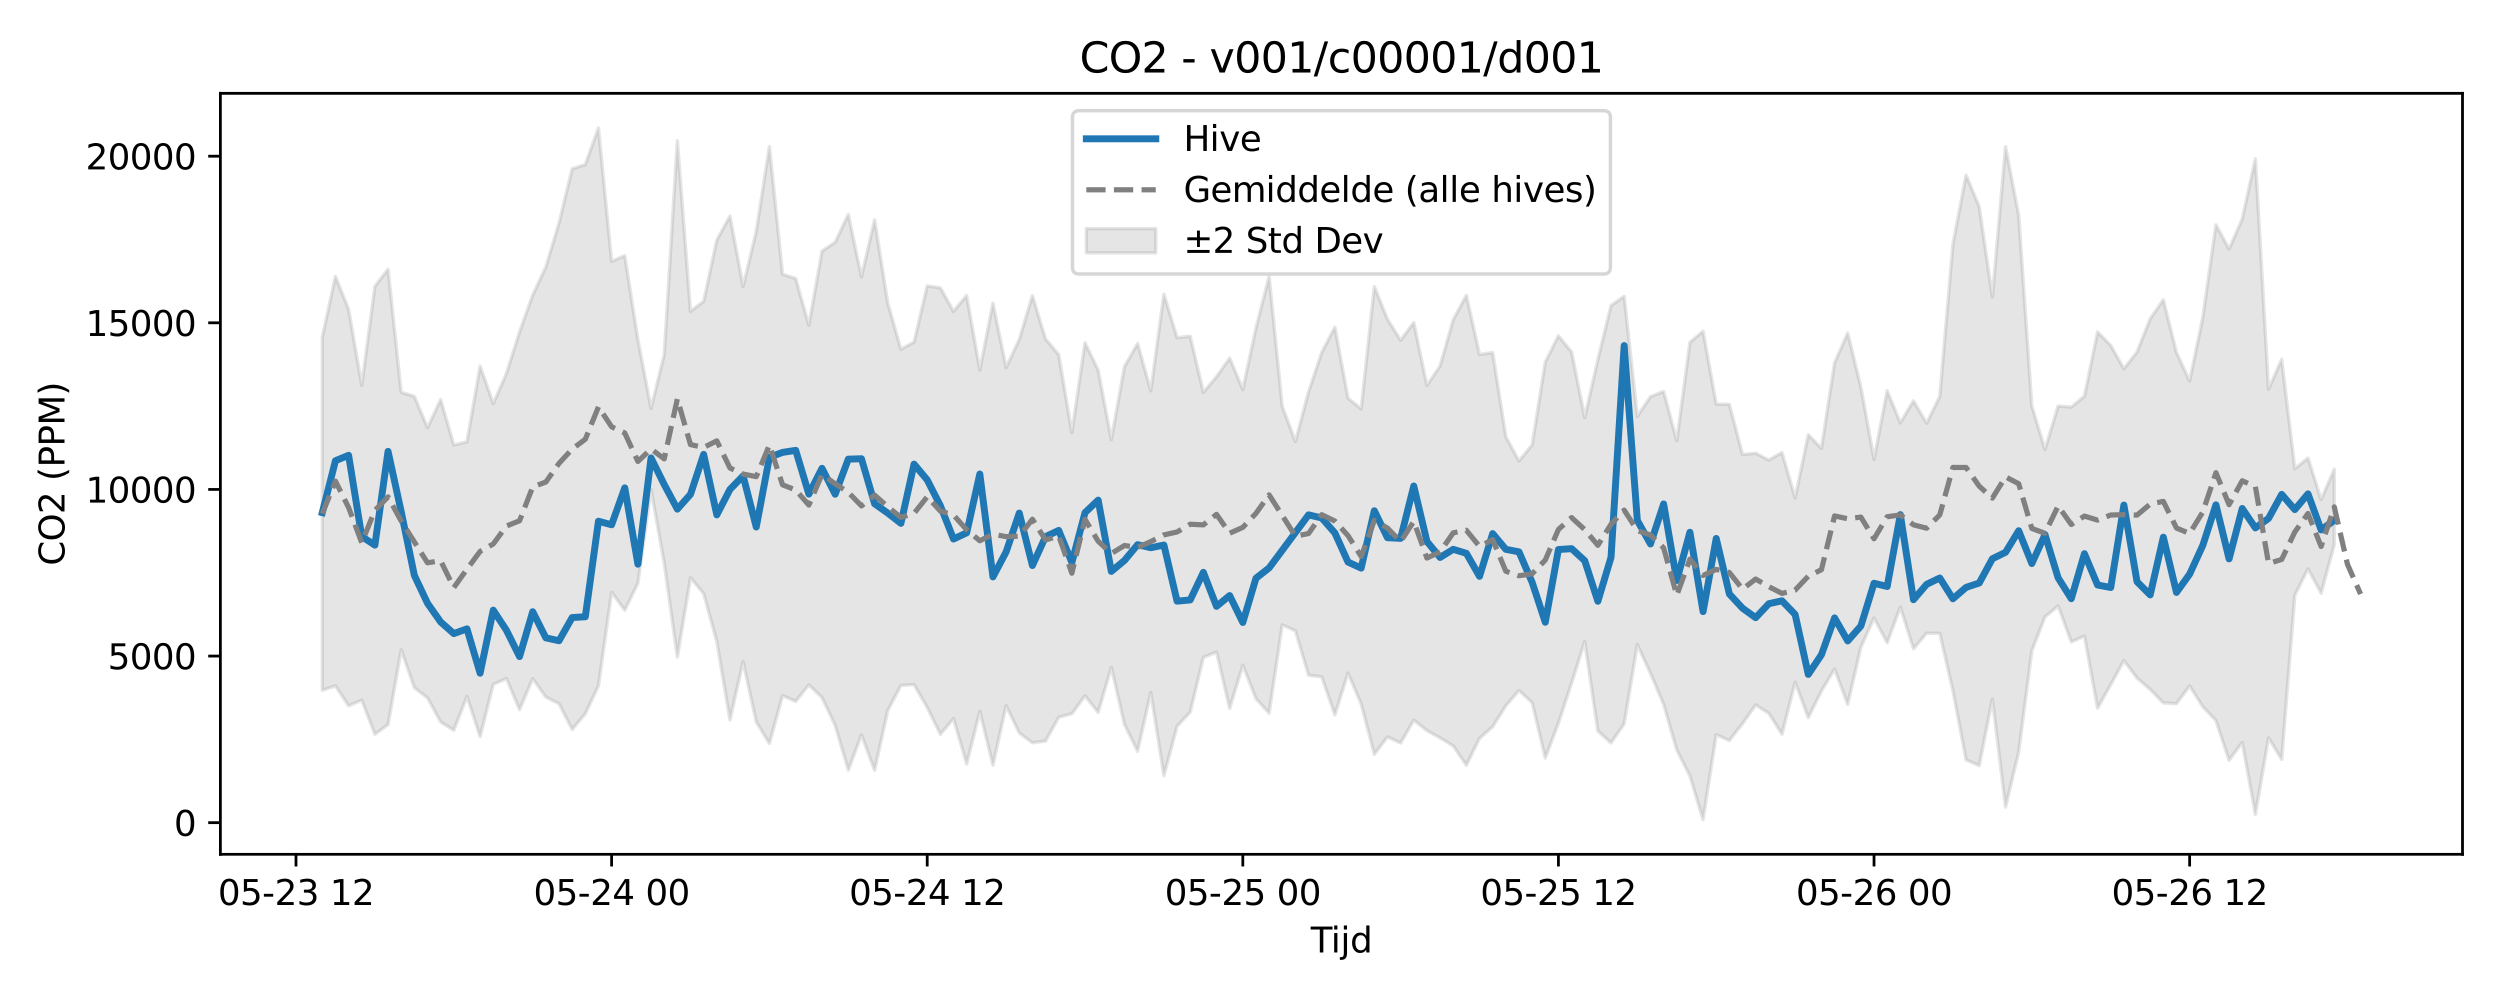 <?xml version="1.0" encoding="utf-8" standalone="no"?>
<!DOCTYPE svg PUBLIC "-//W3C//DTD SVG 1.1//EN"
  "http://www.w3.org/Graphics/SVG/1.1/DTD/svg11.dtd">
<svg xmlns:xlink="http://www.w3.org/1999/xlink" width="720pt" height="288pt" viewBox="0 0 720 288" xmlns="http://www.w3.org/2000/svg" version="1.1">
 <defs>
  <style type="text/css">*{stroke-linejoin: round; stroke-linecap: butt}</style>
 </defs>
 <g id="figure_1">
  <g id="patch_1">
   <path d="M 0 288 
L 720 288 
L 720 0 
L 0 0 
z
" style="fill: #ffffff"/>
  </g>
  <g id="axes_1">
   <g id="patch_2">
    <path d="M 63.47 246.04 
L 709.2 246.04 
L 709.2 26.88 
L 63.47 26.88 
z
" style="fill: #ffffff"/>
   </g>
   <g id="FillBetweenPolyCollection_1">
    <defs>
     <path id="ma1a50e545f" d="M 92.821 -190.938 
L 92.821 -89.201 
L 96.609 -90.473 
L 100.396 -84.742 
L 104.183 -86.346 
L 107.97 -76.532 
L 111.758 -79.321 
L 115.545 -100.849 
L 119.332 -89.935 
L 123.12 -87.026 
L 126.907 -80.072 
L 130.694 -77.696 
L 134.481 -87.429 
L 138.269 -75.848 
L 142.056 -90.877 
L 145.843 -92.589 
L 149.63 -83.638 
L 153.418 -92.547 
L 157.205 -87.24 
L 160.992 -85.336 
L 164.78 -77.918 
L 168.567 -82.412 
L 172.354 -90.482 
L 176.141 -117.431 
L 179.929 -112.25 
L 183.716 -120.02 
L 187.503 -147.024 
L 191.29 -125.821 
L 195.078 -98.795 
L 198.865 -121.598 
L 202.652 -117.037 
L 206.44 -103.209 
L 210.227 -80.672 
L 214.014 -97.445 
L 217.801 -80.086 
L 221.589 -73.873 
L 225.376 -87.696 
L 229.163 -85.981 
L 232.95 -90.757 
L 236.738 -87.072 
L 240.525 -79.118 
L 244.312 -66.188 
L 248.1 -76.339 
L 251.887 -66.159 
L 255.674 -83.351 
L 259.461 -90.594 
L 263.249 -90.806 
L 267.036 -84.259 
L 270.823 -76.525 
L 274.61 -81.026 
L 278.398 -67.964 
L 282.185 -83.109 
L 285.972 -67.62 
L 289.76 -84.766 
L 293.547 -76.906 
L 297.334 -74.081 
L 301.121 -74.567 
L 304.909 -81.436 
L 308.696 -82.438 
L 312.483 -87.59 
L 316.27 -82.84 
L 320.058 -95.821 
L 323.845 -79.373 
L 327.632 -71.632 
L 331.42 -88.594 
L 335.207 -64.614 
L 338.994 -78.826 
L 342.781 -82.901 
L 346.569 -98.661 
L 350.356 -100.218 
L 354.143 -83.985 
L 357.93 -96.435 
L 361.718 -86.782 
L 365.505 -82.611 
L 369.292 -108.056 
L 373.08 -106.29 
L 376.867 -93.534 
L 380.654 -93.077 
L 384.441 -82.117 
L 388.229 -94.152 
L 392.016 -85.252 
L 395.803 -70.772 
L 399.59 -75.77 
L 403.378 -74.005 
L 407.165 -80.584 
L 410.952 -77.593 
L 414.74 -75.478 
L 418.527 -73.182 
L 422.314 -67.614 
L 426.101 -75.339 
L 429.889 -78.713 
L 433.676 -84.722 
L 437.463 -89.133 
L 441.25 -85.651 
L 445.038 -69.713 
L 448.825 -79.729 
L 452.612 -91.239 
L 456.4 -103.239 
L 460.187 -77.458 
L 463.974 -74.034 
L 467.761 -79.531 
L 471.549 -102.323 
L 475.336 -94.085 
L 479.123 -85.161 
L 482.91 -72.027 
L 486.698 -64.51 
L 490.485 -51.922 
L 494.272 -76.417 
L 498.06 -74.733 
L 501.847 -79.592 
L 505.634 -84.991 
L 509.421 -82.556 
L 513.209 -76.548 
L 516.996 -91.505 
L 520.783 -81.324 
L 524.57 -88.973 
L 528.358 -95.33 
L 532.145 -85.125 
L 535.932 -101.605 
L 539.72 -109.998 
L 543.507 -102.885 
L 547.294 -113.173 
L 551.081 -101.148 
L 554.869 -105.651 
L 558.656 -105.608 
L 562.443 -89.081 
L 566.23 -69.163 
L 570.018 -67.503 
L 573.805 -86.644 
L 577.592 -55.57 
L 581.38 -71.392 
L 585.167 -100.527 
L 588.954 -110.307 
L 592.741 -113.505 
L 596.529 -103.131 
L 600.316 -104.815 
L 604.103 -84.032 
L 607.89 -90.827 
L 611.678 -97.745 
L 615.465 -92.701 
L 619.252 -89.447 
L 623.04 -85.543 
L 626.827 -85.359 
L 630.614 -90.466 
L 634.401 -84.474 
L 638.189 -80.471 
L 641.976 -69.025 
L 645.763 -74.161 
L 649.55 -53.468 
L 653.338 -75.517 
L 657.125 -69.254 
L 660.912 -116.568 
L 664.7 -124.168 
L 668.487 -117.134 
L 672.274 -131.147 
L 672.274 -152.863 
L 672.274 -152.863 
L 668.487 -144.108 
L 664.7 -156.073 
L 660.912 -153.024 
L 657.125 -184.505 
L 653.338 -175.887 
L 649.55 -242.265 
L 645.763 -224.912 
L 641.976 -216.28 
L 638.189 -223.256 
L 634.401 -196.599 
L 630.614 -178.256 
L 626.827 -186.484 
L 623.04 -201.662 
L 619.252 -196.18 
L 615.465 -186.598 
L 611.678 -181.804 
L 607.89 -188.521 
L 604.103 -192.388 
L 600.316 -173.911 
L 596.529 -170.753 
L 592.741 -171.055 
L 588.954 -158.538 
L 585.167 -171.062 
L 581.38 -225.987 
L 577.592 -245.761 
L 573.805 -202.451 
L 570.018 -228.451 
L 566.23 -237.565 
L 562.443 -217.679 
L 558.656 -173.844 
L 554.869 -166.111 
L 551.081 -172.547 
L 547.294 -166.207 
L 543.507 -175.484 
L 539.72 -155.679 
L 535.932 -176.548 
L 532.145 -192.07 
L 528.358 -183.498 
L 524.57 -158.866 
L 520.783 -162.808 
L 516.996 -144.596 
L 513.209 -157.655 
L 509.421 -155.511 
L 505.634 -157.482 
L 501.847 -157.079 
L 498.06 -171.518 
L 494.272 -171.62 
L 490.485 -192.622 
L 486.698 -189.4 
L 482.91 -161.06 
L 479.123 -175.26 
L 475.336 -173.754 
L 471.549 -168.086 
L 467.761 -202.642 
L 463.974 -200.001 
L 460.187 -184.437 
L 456.4 -167.715 
L 452.612 -186.642 
L 448.825 -191.296 
L 445.038 -183.701 
L 441.25 -159.849 
L 437.463 -155.225 
L 433.676 -162.24 
L 429.889 -186.461 
L 426.101 -185.912 
L 422.314 -202.949 
L 418.527 -195.923 
L 414.74 -182.619 
L 410.952 -176.964 
L 407.165 -195.097 
L 403.378 -190.007 
L 399.59 -196.066 
L 395.803 -205.449 
L 392.016 -170.229 
L 388.229 -173.326 
L 384.441 -193.778 
L 380.654 -186.462 
L 376.867 -175.15 
L 373.08 -160.853 
L 369.292 -170.952 
L 365.505 -208.352 
L 361.718 -193.526 
L 357.93 -175.803 
L 354.143 -184.883 
L 350.356 -179.51 
L 346.569 -175.006 
L 342.781 -191.148 
L 338.994 -190.761 
L 335.207 -203.283 
L 331.42 -175.446 
L 327.632 -189.049 
L 323.845 -182.414 
L 320.058 -161.366 
L 316.27 -181.404 
L 312.483 -189.279 
L 308.696 -163.396 
L 304.909 -185.848 
L 301.121 -190.381 
L 297.334 -202.838 
L 293.547 -190.242 
L 289.76 -182.123 
L 285.972 -200.7 
L 282.185 -181.401 
L 278.398 -202.89 
L 274.61 -198.323 
L 270.823 -205.109 
L 267.036 -205.641 
L 263.249 -189.485 
L 259.461 -187.39 
L 255.674 -200.753 
L 251.887 -224.683 
L 248.1 -208.248 
L 244.312 -226.24 
L 240.525 -218.23 
L 236.738 -215.66 
L 232.95 -194.335 
L 229.163 -207.772 
L 225.376 -209.036 
L 221.589 -245.778 
L 217.801 -221.371 
L 214.014 -205.503 
L 210.227 -225.753 
L 206.44 -218.851 
L 202.652 -201.218 
L 198.865 -198.311 
L 195.078 -247.429 
L 191.29 -185.879 
L 187.503 -170.373 
L 183.716 -190.18 
L 179.929 -214.366 
L 176.141 -212.741 
L 172.354 -251.158 
L 168.567 -240.605 
L 164.78 -239.387 
L 160.992 -223.767 
L 157.205 -211.12 
L 153.418 -202.992 
L 149.63 -192.398 
L 145.843 -180.41 
L 142.056 -171.786 
L 138.269 -182.557 
L 134.481 -160.742 
L 130.694 -159.839 
L 126.907 -172.931 
L 123.12 -164.815 
L 119.332 -173.835 
L 115.545 -175.037 
L 111.758 -210.468 
L 107.97 -205.534 
L 104.183 -177.049 
L 100.396 -198.919 
L 96.609 -208.406 
L 92.821 -190.938 
z
" style="stroke: #808080; stroke-opacity: 0.2"/>
    </defs>
    <g clip-path="url(#pc724b5ca07)">
     <use xlink:href="#ma1a50e545f" x="0" y="288" style="fill: #808080; fill-opacity: 0.2; stroke: #808080; stroke-opacity: 0.2"/>
    </g>
   </g>
   <g id="matplotlib.axis_1">
    <g id="xtick_1">
     <g id="line2d_1">
      <defs>
       <path id="mbf32adbe22" d="M 0 0 
L 0 3.5 
" style="stroke: #000000; stroke-width: 0.8"/>
      </defs>
      <g>
       <use xlink:href="#mbf32adbe22" x="85.247" y="246.04" style="stroke: #000000; stroke-width: 0.8"/>
      </g>
     </g>
     <g id="text_1">
      <!-- 05-23 12 -->
      <g transform="translate(62.766 260.638) scale(0.1 -0.1)">
       <defs>
        <path id="DejaVuSans-30" d="M 2034 4250 
Q 1547 4250 1301 3770 
Q 1056 3291 1056 2328 
Q 1056 1369 1301 889 
Q 1547 409 2034 409 
Q 2525 409 2770 889 
Q 3016 1369 3016 2328 
Q 3016 3291 2770 3770 
Q 2525 4250 2034 4250 
z
M 2034 4750 
Q 2819 4750 3233 4129 
Q 3647 3509 3647 2328 
Q 3647 1150 3233 529 
Q 2819 -91 2034 -91 
Q 1250 -91 836 529 
Q 422 1150 422 2328 
Q 422 3509 836 4129 
Q 1250 4750 2034 4750 
z
" transform="scale(0.016)"/>
        <path id="DejaVuSans-35" d="M 691 4666 
L 3169 4666 
L 3169 4134 
L 1269 4134 
L 1269 2991 
Q 1406 3038 1543 3061 
Q 1681 3084 1819 3084 
Q 2600 3084 3056 2656 
Q 3513 2228 3513 1497 
Q 3513 744 3044 326 
Q 2575 -91 1722 -91 
Q 1428 -91 1123 -41 
Q 819 9 494 109 
L 494 744 
Q 775 591 1075 516 
Q 1375 441 1709 441 
Q 2250 441 2565 725 
Q 2881 1009 2881 1497 
Q 2881 1984 2565 2268 
Q 2250 2553 1709 2553 
Q 1456 2553 1204 2497 
Q 953 2441 691 2322 
L 691 4666 
z
" transform="scale(0.016)"/>
        <path id="DejaVuSans-2d" d="M 313 2009 
L 1997 2009 
L 1997 1497 
L 313 1497 
L 313 2009 
z
" transform="scale(0.016)"/>
        <path id="DejaVuSans-32" d="M 1228 531 
L 3431 531 
L 3431 0 
L 469 0 
L 469 531 
Q 828 903 1448 1529 
Q 2069 2156 2228 2338 
Q 2531 2678 2651 2914 
Q 2772 3150 2772 3378 
Q 2772 3750 2511 3984 
Q 2250 4219 1831 4219 
Q 1534 4219 1204 4116 
Q 875 4013 500 3803 
L 500 4441 
Q 881 4594 1212 4672 
Q 1544 4750 1819 4750 
Q 2544 4750 2975 4387 
Q 3406 4025 3406 3419 
Q 3406 3131 3298 2873 
Q 3191 2616 2906 2266 
Q 2828 2175 2409 1742 
Q 1991 1309 1228 531 
z
" transform="scale(0.016)"/>
        <path id="DejaVuSans-33" d="M 2597 2516 
Q 3050 2419 3304 2112 
Q 3559 1806 3559 1356 
Q 3559 666 3084 287 
Q 2609 -91 1734 -91 
Q 1441 -91 1130 -33 
Q 819 25 488 141 
L 488 750 
Q 750 597 1062 519 
Q 1375 441 1716 441 
Q 2309 441 2620 675 
Q 2931 909 2931 1356 
Q 2931 1769 2642 2001 
Q 2353 2234 1838 2234 
L 1294 2234 
L 1294 2753 
L 1863 2753 
Q 2328 2753 2575 2939 
Q 2822 3125 2822 3475 
Q 2822 3834 2567 4026 
Q 2313 4219 1838 4219 
Q 1578 4219 1281 4162 
Q 984 4106 628 3988 
L 628 4550 
Q 988 4650 1302 4700 
Q 1616 4750 1894 4750 
Q 2613 4750 3031 4423 
Q 3450 4097 3450 3541 
Q 3450 3153 3228 2886 
Q 3006 2619 2597 2516 
z
" transform="scale(0.016)"/>
        <path id="DejaVuSans-20" transform="scale(0.016)"/>
        <path id="DejaVuSans-31" d="M 794 531 
L 1825 531 
L 1825 4091 
L 703 3866 
L 703 4441 
L 1819 4666 
L 2450 4666 
L 2450 531 
L 3481 531 
L 3481 0 
L 794 0 
L 794 531 
z
" transform="scale(0.016)"/>
       </defs>
       <use xlink:href="#DejaVuSans-30"/>
       <use xlink:href="#DejaVuSans-35" transform="translate(63.623 0)"/>
       <use xlink:href="#DejaVuSans-2d" transform="translate(127.246 0)"/>
       <use xlink:href="#DejaVuSans-32" transform="translate(163.33 0)"/>
       <use xlink:href="#DejaVuSans-33" transform="translate(226.953 0)"/>
       <use xlink:href="#DejaVuSans-20" transform="translate(290.576 0)"/>
       <use xlink:href="#DejaVuSans-31" transform="translate(322.363 0)"/>
       <use xlink:href="#DejaVuSans-32" transform="translate(385.986 0)"/>
      </g>
     </g>
    </g>
    <g id="xtick_2">
     <g id="line2d_2">
      <g>
       <use xlink:href="#mbf32adbe22" x="176.141" y="246.04" style="stroke: #000000; stroke-width: 0.8"/>
      </g>
     </g>
     <g id="text_2">
      <!-- 05-24 00 -->
      <g transform="translate(153.661 260.638) scale(0.1 -0.1)">
       <defs>
        <path id="DejaVuSans-34" d="M 2419 4116 
L 825 1625 
L 2419 1625 
L 2419 4116 
z
M 2253 4666 
L 3047 4666 
L 3047 1625 
L 3713 1625 
L 3713 1100 
L 3047 1100 
L 3047 0 
L 2419 0 
L 2419 1100 
L 313 1100 
L 313 1709 
L 2253 4666 
z
" transform="scale(0.016)"/>
       </defs>
       <use xlink:href="#DejaVuSans-30"/>
       <use xlink:href="#DejaVuSans-35" transform="translate(63.623 0)"/>
       <use xlink:href="#DejaVuSans-2d" transform="translate(127.246 0)"/>
       <use xlink:href="#DejaVuSans-32" transform="translate(163.33 0)"/>
       <use xlink:href="#DejaVuSans-34" transform="translate(226.953 0)"/>
       <use xlink:href="#DejaVuSans-20" transform="translate(290.576 0)"/>
       <use xlink:href="#DejaVuSans-30" transform="translate(322.363 0)"/>
       <use xlink:href="#DejaVuSans-30" transform="translate(385.986 0)"/>
      </g>
     </g>
    </g>
    <g id="xtick_3">
     <g id="line2d_3">
      <g>
       <use xlink:href="#mbf32adbe22" x="267.036" y="246.04" style="stroke: #000000; stroke-width: 0.8"/>
      </g>
     </g>
     <g id="text_3">
      <!-- 05-24 12 -->
      <g transform="translate(244.555 260.638) scale(0.1 -0.1)">
       <use xlink:href="#DejaVuSans-30"/>
       <use xlink:href="#DejaVuSans-35" transform="translate(63.623 0)"/>
       <use xlink:href="#DejaVuSans-2d" transform="translate(127.246 0)"/>
       <use xlink:href="#DejaVuSans-32" transform="translate(163.33 0)"/>
       <use xlink:href="#DejaVuSans-34" transform="translate(226.953 0)"/>
       <use xlink:href="#DejaVuSans-20" transform="translate(290.576 0)"/>
       <use xlink:href="#DejaVuSans-31" transform="translate(322.363 0)"/>
       <use xlink:href="#DejaVuSans-32" transform="translate(385.986 0)"/>
      </g>
     </g>
    </g>
    <g id="xtick_4">
     <g id="line2d_4">
      <g>
       <use xlink:href="#mbf32adbe22" x="357.93" y="246.04" style="stroke: #000000; stroke-width: 0.8"/>
      </g>
     </g>
     <g id="text_4">
      <!-- 05-25 00 -->
      <g transform="translate(335.45 260.638) scale(0.1 -0.1)">
       <use xlink:href="#DejaVuSans-30"/>
       <use xlink:href="#DejaVuSans-35" transform="translate(63.623 0)"/>
       <use xlink:href="#DejaVuSans-2d" transform="translate(127.246 0)"/>
       <use xlink:href="#DejaVuSans-32" transform="translate(163.33 0)"/>
       <use xlink:href="#DejaVuSans-35" transform="translate(226.953 0)"/>
       <use xlink:href="#DejaVuSans-20" transform="translate(290.576 0)"/>
       <use xlink:href="#DejaVuSans-30" transform="translate(322.363 0)"/>
       <use xlink:href="#DejaVuSans-30" transform="translate(385.986 0)"/>
      </g>
     </g>
    </g>
    <g id="xtick_5">
     <g id="line2d_5">
      <g>
       <use xlink:href="#mbf32adbe22" x="448.825" y="246.04" style="stroke: #000000; stroke-width: 0.8"/>
      </g>
     </g>
     <g id="text_5">
      <!-- 05-25 12 -->
      <g transform="translate(426.345 260.638) scale(0.1 -0.1)">
       <use xlink:href="#DejaVuSans-30"/>
       <use xlink:href="#DejaVuSans-35" transform="translate(63.623 0)"/>
       <use xlink:href="#DejaVuSans-2d" transform="translate(127.246 0)"/>
       <use xlink:href="#DejaVuSans-32" transform="translate(163.33 0)"/>
       <use xlink:href="#DejaVuSans-35" transform="translate(226.953 0)"/>
       <use xlink:href="#DejaVuSans-20" transform="translate(290.576 0)"/>
       <use xlink:href="#DejaVuSans-31" transform="translate(322.363 0)"/>
       <use xlink:href="#DejaVuSans-32" transform="translate(385.986 0)"/>
      </g>
     </g>
    </g>
    <g id="xtick_6">
     <g id="line2d_6">
      <g>
       <use xlink:href="#mbf32adbe22" x="539.72" y="246.04" style="stroke: #000000; stroke-width: 0.8"/>
      </g>
     </g>
     <g id="text_6">
      <!-- 05-26 00 -->
      <g transform="translate(517.239 260.638) scale(0.1 -0.1)">
       <defs>
        <path id="DejaVuSans-36" d="M 2113 2584 
Q 1688 2584 1439 2293 
Q 1191 2003 1191 1497 
Q 1191 994 1439 701 
Q 1688 409 2113 409 
Q 2538 409 2786 701 
Q 3034 994 3034 1497 
Q 3034 2003 2786 2293 
Q 2538 2584 2113 2584 
z
M 3366 4563 
L 3366 3988 
Q 3128 4100 2886 4159 
Q 2644 4219 2406 4219 
Q 1781 4219 1451 3797 
Q 1122 3375 1075 2522 
Q 1259 2794 1537 2939 
Q 1816 3084 2150 3084 
Q 2853 3084 3261 2657 
Q 3669 2231 3669 1497 
Q 3669 778 3244 343 
Q 2819 -91 2113 -91 
Q 1303 -91 875 529 
Q 447 1150 447 2328 
Q 447 3434 972 4092 
Q 1497 4750 2381 4750 
Q 2619 4750 2861 4703 
Q 3103 4656 3366 4563 
z
" transform="scale(0.016)"/>
       </defs>
       <use xlink:href="#DejaVuSans-30"/>
       <use xlink:href="#DejaVuSans-35" transform="translate(63.623 0)"/>
       <use xlink:href="#DejaVuSans-2d" transform="translate(127.246 0)"/>
       <use xlink:href="#DejaVuSans-32" transform="translate(163.33 0)"/>
       <use xlink:href="#DejaVuSans-36" transform="translate(226.953 0)"/>
       <use xlink:href="#DejaVuSans-20" transform="translate(290.576 0)"/>
       <use xlink:href="#DejaVuSans-30" transform="translate(322.363 0)"/>
       <use xlink:href="#DejaVuSans-30" transform="translate(385.986 0)"/>
      </g>
     </g>
    </g>
    <g id="xtick_7">
     <g id="line2d_7">
      <g>
       <use xlink:href="#mbf32adbe22" x="630.614" y="246.04" style="stroke: #000000; stroke-width: 0.8"/>
      </g>
     </g>
     <g id="text_7">
      <!-- 05-26 12 -->
      <g transform="translate(608.134 260.638) scale(0.1 -0.1)">
       <use xlink:href="#DejaVuSans-30"/>
       <use xlink:href="#DejaVuSans-35" transform="translate(63.623 0)"/>
       <use xlink:href="#DejaVuSans-2d" transform="translate(127.246 0)"/>
       <use xlink:href="#DejaVuSans-32" transform="translate(163.33 0)"/>
       <use xlink:href="#DejaVuSans-36" transform="translate(226.953 0)"/>
       <use xlink:href="#DejaVuSans-20" transform="translate(290.576 0)"/>
       <use xlink:href="#DejaVuSans-31" transform="translate(322.363 0)"/>
       <use xlink:href="#DejaVuSans-32" transform="translate(385.986 0)"/>
      </g>
     </g>
    </g>
    <g id="text_8">
     <!-- Tijd -->
     <g transform="translate(377.485 274.317) scale(0.1 -0.1)">
      <defs>
       <path id="DejaVuSans-54" d="M -19 4666 
L 3928 4666 
L 3928 4134 
L 2272 4134 
L 2272 0 
L 1638 0 
L 1638 4134 
L -19 4134 
L -19 4666 
z
" transform="scale(0.016)"/>
       <path id="DejaVuSans-69" d="M 603 3500 
L 1178 3500 
L 1178 0 
L 603 0 
L 603 3500 
z
M 603 4863 
L 1178 4863 
L 1178 4134 
L 603 4134 
L 603 4863 
z
" transform="scale(0.016)"/>
       <path id="DejaVuSans-6a" d="M 603 3500 
L 1178 3500 
L 1178 -63 
Q 1178 -731 923 -1031 
Q 669 -1331 103 -1331 
L -116 -1331 
L -116 -844 
L 38 -844 
Q 366 -844 484 -692 
Q 603 -541 603 -63 
L 603 3500 
z
M 603 4863 
L 1178 4863 
L 1178 4134 
L 603 4134 
L 603 4863 
z
" transform="scale(0.016)"/>
       <path id="DejaVuSans-64" d="M 2906 2969 
L 2906 4863 
L 3481 4863 
L 3481 0 
L 2906 0 
L 2906 525 
Q 2725 213 2448 61 
Q 2172 -91 1784 -91 
Q 1150 -91 751 415 
Q 353 922 353 1747 
Q 353 2572 751 3078 
Q 1150 3584 1784 3584 
Q 2172 3584 2448 3432 
Q 2725 3281 2906 2969 
z
M 947 1747 
Q 947 1113 1208 752 
Q 1469 391 1925 391 
Q 2381 391 2643 752 
Q 2906 1113 2906 1747 
Q 2906 2381 2643 2742 
Q 2381 3103 1925 3103 
Q 1469 3103 1208 2742 
Q 947 2381 947 1747 
z
" transform="scale(0.016)"/>
      </defs>
      <use xlink:href="#DejaVuSans-54"/>
      <use xlink:href="#DejaVuSans-69" transform="translate(57.959 0)"/>
      <use xlink:href="#DejaVuSans-6a" transform="translate(85.742 0)"/>
      <use xlink:href="#DejaVuSans-64" transform="translate(113.525 0)"/>
     </g>
    </g>
   </g>
   <g id="matplotlib.axis_2">
    <g id="ytick_1">
     <g id="line2d_8">
      <defs>
       <path id="m17c93554b1" d="M 0 0 
L -3.5 0 
" style="stroke: #000000; stroke-width: 0.8"/>
      </defs>
      <g>
       <use xlink:href="#m17c93554b1" x="63.47" y="236.93" style="stroke: #000000; stroke-width: 0.8"/>
      </g>
     </g>
     <g id="text_9">
      <!-- 0 -->
      <g transform="translate(50.108 240.729) scale(0.1 -0.1)">
       <use xlink:href="#DejaVuSans-30"/>
      </g>
     </g>
    </g>
    <g id="ytick_2">
     <g id="line2d_9">
      <g>
       <use xlink:href="#m17c93554b1" x="63.47" y="188.943" style="stroke: #000000; stroke-width: 0.8"/>
      </g>
     </g>
     <g id="text_10">
      <!-- 5000 -->
      <g transform="translate(31.02 192.742) scale(0.1 -0.1)">
       <use xlink:href="#DejaVuSans-35"/>
       <use xlink:href="#DejaVuSans-30" transform="translate(63.623 0)"/>
       <use xlink:href="#DejaVuSans-30" transform="translate(127.246 0)"/>
       <use xlink:href="#DejaVuSans-30" transform="translate(190.869 0)"/>
      </g>
     </g>
    </g>
    <g id="ytick_3">
     <g id="line2d_10">
      <g>
       <use xlink:href="#m17c93554b1" x="63.47" y="140.956" style="stroke: #000000; stroke-width: 0.8"/>
      </g>
     </g>
     <g id="text_11">
      <!-- 10000 -->
      <g transform="translate(24.657 144.756) scale(0.1 -0.1)">
       <use xlink:href="#DejaVuSans-31"/>
       <use xlink:href="#DejaVuSans-30" transform="translate(63.623 0)"/>
       <use xlink:href="#DejaVuSans-30" transform="translate(127.246 0)"/>
       <use xlink:href="#DejaVuSans-30" transform="translate(190.869 0)"/>
       <use xlink:href="#DejaVuSans-30" transform="translate(254.492 0)"/>
      </g>
     </g>
    </g>
    <g id="ytick_4">
     <g id="line2d_11">
      <g>
       <use xlink:href="#m17c93554b1" x="63.47" y="92.969" style="stroke: #000000; stroke-width: 0.8"/>
      </g>
     </g>
     <g id="text_12">
      <!-- 15000 -->
      <g transform="translate(24.657 96.769) scale(0.1 -0.1)">
       <use xlink:href="#DejaVuSans-31"/>
       <use xlink:href="#DejaVuSans-35" transform="translate(63.623 0)"/>
       <use xlink:href="#DejaVuSans-30" transform="translate(127.246 0)"/>
       <use xlink:href="#DejaVuSans-30" transform="translate(190.869 0)"/>
       <use xlink:href="#DejaVuSans-30" transform="translate(254.492 0)"/>
      </g>
     </g>
    </g>
    <g id="ytick_5">
     <g id="line2d_12">
      <g>
       <use xlink:href="#m17c93554b1" x="63.47" y="44.982" style="stroke: #000000; stroke-width: 0.8"/>
      </g>
     </g>
     <g id="text_13">
      <!-- 20000 -->
      <g transform="translate(24.657 48.782) scale(0.1 -0.1)">
       <use xlink:href="#DejaVuSans-32"/>
       <use xlink:href="#DejaVuSans-30" transform="translate(63.623 0)"/>
       <use xlink:href="#DejaVuSans-30" transform="translate(127.246 0)"/>
       <use xlink:href="#DejaVuSans-30" transform="translate(190.869 0)"/>
       <use xlink:href="#DejaVuSans-30" transform="translate(254.492 0)"/>
      </g>
     </g>
    </g>
    <g id="text_14">
     <!-- CO2 (PPM) -->
     <g transform="translate(18.578 162.903) rotate(-90) scale(0.1 -0.1)">
      <defs>
       <path id="DejaVuSans-43" d="M 4122 4306 
L 4122 3641 
Q 3803 3938 3442 4084 
Q 3081 4231 2675 4231 
Q 1875 4231 1450 3742 
Q 1025 3253 1025 2328 
Q 1025 1406 1450 917 
Q 1875 428 2675 428 
Q 3081 428 3442 575 
Q 3803 722 4122 1019 
L 4122 359 
Q 3791 134 3420 21 
Q 3050 -91 2638 -91 
Q 1578 -91 968 557 
Q 359 1206 359 2328 
Q 359 3453 968 4101 
Q 1578 4750 2638 4750 
Q 3056 4750 3426 4639 
Q 3797 4528 4122 4306 
z
" transform="scale(0.016)"/>
       <path id="DejaVuSans-4f" d="M 2522 4238 
Q 1834 4238 1429 3725 
Q 1025 3213 1025 2328 
Q 1025 1447 1429 934 
Q 1834 422 2522 422 
Q 3209 422 3611 934 
Q 4013 1447 4013 2328 
Q 4013 3213 3611 3725 
Q 3209 4238 2522 4238 
z
M 2522 4750 
Q 3503 4750 4090 4092 
Q 4678 3434 4678 2328 
Q 4678 1225 4090 567 
Q 3503 -91 2522 -91 
Q 1538 -91 948 565 
Q 359 1222 359 2328 
Q 359 3434 948 4092 
Q 1538 4750 2522 4750 
z
" transform="scale(0.016)"/>
       <path id="DejaVuSans-28" d="M 1984 4856 
Q 1566 4138 1362 3434 
Q 1159 2731 1159 2009 
Q 1159 1288 1364 580 
Q 1569 -128 1984 -844 
L 1484 -844 
Q 1016 -109 783 600 
Q 550 1309 550 2009 
Q 550 2706 781 3412 
Q 1013 4119 1484 4856 
L 1984 4856 
z
" transform="scale(0.016)"/>
       <path id="DejaVuSans-50" d="M 1259 4147 
L 1259 2394 
L 2053 2394 
Q 2494 2394 2734 2622 
Q 2975 2850 2975 3272 
Q 2975 3691 2734 3919 
Q 2494 4147 2053 4147 
L 1259 4147 
z
M 628 4666 
L 2053 4666 
Q 2838 4666 3239 4311 
Q 3641 3956 3641 3272 
Q 3641 2581 3239 2228 
Q 2838 1875 2053 1875 
L 1259 1875 
L 1259 0 
L 628 0 
L 628 4666 
z
" transform="scale(0.016)"/>
       <path id="DejaVuSans-4d" d="M 628 4666 
L 1569 4666 
L 2759 1491 
L 3956 4666 
L 4897 4666 
L 4897 0 
L 4281 0 
L 4281 4097 
L 3078 897 
L 2444 897 
L 1241 4097 
L 1241 0 
L 628 0 
L 628 4666 
z
" transform="scale(0.016)"/>
       <path id="DejaVuSans-29" d="M 513 4856 
L 1013 4856 
Q 1481 4119 1714 3412 
Q 1947 2706 1947 2009 
Q 1947 1309 1714 600 
Q 1481 -109 1013 -844 
L 513 -844 
Q 928 -128 1133 580 
Q 1338 1288 1338 2009 
Q 1338 2731 1133 3434 
Q 928 4138 513 4856 
z
" transform="scale(0.016)"/>
      </defs>
      <use xlink:href="#DejaVuSans-43"/>
      <use xlink:href="#DejaVuSans-4f" transform="translate(69.824 0)"/>
      <use xlink:href="#DejaVuSans-32" transform="translate(148.535 0)"/>
      <use xlink:href="#DejaVuSans-20" transform="translate(212.158 0)"/>
      <use xlink:href="#DejaVuSans-28" transform="translate(243.945 0)"/>
      <use xlink:href="#DejaVuSans-50" transform="translate(282.959 0)"/>
      <use xlink:href="#DejaVuSans-50" transform="translate(343.262 0)"/>
      <use xlink:href="#DejaVuSans-4d" transform="translate(403.564 0)"/>
      <use xlink:href="#DejaVuSans-29" transform="translate(489.844 0)"/>
     </g>
    </g>
   </g>
   <g id="line2d_13">
    <path d="M 92.821 147.636 
L 96.609 132.688 
L 100.396 131.129 
L 104.183 154.508 
L 107.97 157.003 
L 111.758 129.999 
L 115.545 147.355 
L 119.332 165.705 
L 123.12 173.738 
L 126.907 179.122 
L 130.694 182.475 
L 134.481 181.109 
L 138.269 193.879 
L 142.056 175.728 
L 145.843 181.499 
L 149.63 189.094 
L 153.418 176.175 
L 157.205 183.703 
L 160.992 184.538 
L 164.78 177.855 
L 168.567 177.628 
L 172.354 150.112 
L 176.141 151.136 
L 179.929 140.508 
L 183.716 162.483 
L 187.503 131.884 
L 191.29 139.536 
L 195.078 146.625 
L 198.865 142.362 
L 202.652 130.876 
L 206.44 148.285 
L 210.227 140.953 
L 214.014 137.05 
L 217.801 151.782 
L 221.589 131.704 
L 225.376 130.287 
L 229.163 129.705 
L 232.95 142.303 
L 236.738 134.878 
L 240.525 142.335 
L 244.312 132.232 
L 248.1 132.117 
L 251.887 145.086 
L 255.674 147.77 
L 259.461 150.723 
L 263.249 133.675 
L 267.036 138.215 
L 270.823 145.643 
L 274.61 155.237 
L 278.398 153.457 
L 282.185 136.522 
L 285.972 166.14 
L 289.76 158.945 
L 293.547 147.767 
L 297.334 162.874 
L 301.121 154.549 
L 304.909 152.764 
L 308.696 161.991 
L 312.483 147.646 
L 316.27 144.04 
L 320.058 164.559 
L 323.845 161.418 
L 327.632 156.862 
L 331.42 157.749 
L 335.207 156.978 
L 338.994 173.13 
L 342.781 172.781 
L 346.569 164.835 
L 350.356 174.63 
L 354.143 171.527 
L 357.93 179.266 
L 361.718 166.533 
L 365.505 163.565 
L 376.867 148.279 
L 380.654 149.178 
L 384.441 153.484 
L 388.229 161.872 
L 392.016 163.619 
L 395.803 147.102 
L 399.59 154.863 
L 403.378 155.048 
L 407.165 139.977 
L 410.952 155.938 
L 414.74 160.545 
L 418.527 158.203 
L 422.314 159.358 
L 426.101 165.989 
L 429.889 153.682 
L 433.676 158.203 
L 437.463 158.935 
L 441.25 167.688 
L 445.038 179.205 
L 448.825 158.27 
L 452.612 158.008 
L 456.4 161.475 
L 460.187 173.162 
L 463.974 160.519 
L 467.761 99.528 
L 471.549 149.877 
L 475.336 156.664 
L 479.123 145.147 
L 482.91 167.183 
L 486.698 153.295 
L 490.485 176.14 
L 494.272 155.08 
L 498.06 171.076 
L 501.847 175.161 
L 505.634 177.89 
L 509.421 173.869 
L 513.209 173.031 
L 516.996 176.959 
L 520.783 194.228 
L 524.57 188.569 
L 528.358 177.954 
L 532.145 184.586 
L 535.932 180.286 
L 539.72 167.983 
L 543.507 168.91 
L 547.294 148.218 
L 551.081 172.711 
L 554.869 168.29 
L 558.656 166.469 
L 562.443 172.45 
L 566.23 169.166 
L 570.018 167.906 
L 573.805 160.919 
L 577.592 159.07 
L 581.38 152.854 
L 585.167 162.298 
L 588.954 153.967 
L 592.741 166.425 
L 596.529 172.426 
L 600.316 159.463 
L 604.103 168.485 
L 607.89 169.198 
L 611.678 145.454 
L 615.465 167.531 
L 619.252 171.335 
L 623.04 154.716 
L 626.827 170.615 
L 630.614 165.35 
L 634.401 157.073 
L 638.189 145.403 
L 641.976 160.954 
L 645.763 146.446 
L 649.55 152.038 
L 653.338 149.306 
L 657.125 142.391 
L 660.912 146.76 
L 664.7 142.239 
L 668.487 152.611 
L 672.274 149.834 
L 672.274 149.834 
" clip-path="url(#pc724b5ca07)" style="fill: none; stroke: #1f77b4; stroke-width: 2; stroke-linecap: square"/>
   </g>
   <g id="line2d_14">
    <path d="M 92.821 147.93 
L 96.609 138.561 
L 100.396 146.17 
L 104.183 156.303 
L 107.97 146.967 
L 111.758 143.106 
L 115.545 150.057 
L 123.12 162.08 
L 126.907 161.499 
L 130.694 169.233 
L 134.481 163.915 
L 138.269 158.798 
L 142.056 156.668 
L 145.843 151.501 
L 149.63 149.982 
L 153.418 140.231 
L 157.205 138.82 
L 160.992 133.448 
L 164.78 129.347 
L 168.567 126.491 
L 172.354 117.18 
L 176.141 122.914 
L 179.929 124.692 
L 183.716 132.9 
L 187.503 129.302 
L 191.29 132.15 
L 195.078 114.888 
L 198.865 128.045 
L 202.652 128.872 
L 206.44 126.97 
L 210.227 134.787 
L 214.014 136.526 
L 217.801 137.271 
L 221.589 128.174 
L 225.376 139.634 
L 229.163 141.124 
L 232.95 145.454 
L 236.738 136.634 
L 240.525 139.326 
L 244.312 141.786 
L 248.1 145.706 
L 251.887 142.579 
L 255.674 145.948 
L 259.461 149.008 
L 263.249 147.854 
L 267.036 143.05 
L 270.823 147.183 
L 274.61 148.325 
L 278.398 152.573 
L 282.185 155.745 
L 285.972 153.84 
L 289.76 154.555 
L 293.547 154.426 
L 297.334 149.54 
L 301.121 155.526 
L 304.909 154.358 
L 308.696 165.083 
L 312.483 149.566 
L 316.27 155.878 
L 320.058 159.407 
L 323.845 157.107 
L 327.632 157.66 
L 331.42 155.98 
L 335.207 154.051 
L 338.994 153.206 
L 342.781 150.975 
L 346.569 151.166 
L 350.356 148.136 
L 354.143 153.566 
L 357.93 151.881 
L 361.718 147.846 
L 365.505 142.519 
L 373.08 154.428 
L 376.867 153.658 
L 380.654 148.23 
L 384.441 150.052 
L 388.229 154.261 
L 392.016 160.259 
L 395.803 149.889 
L 399.59 152.082 
L 403.378 155.994 
L 407.165 150.159 
L 410.952 160.721 
L 414.74 158.951 
L 418.527 153.447 
L 422.314 152.719 
L 426.101 157.374 
L 429.889 155.413 
L 433.676 164.519 
L 437.463 165.821 
L 441.25 165.25 
L 445.038 161.293 
L 448.825 152.488 
L 452.612 149.06 
L 456.4 152.523 
L 460.187 157.053 
L 463.974 150.983 
L 467.761 146.913 
L 471.549 152.796 
L 475.336 154.08 
L 479.123 157.79 
L 482.91 171.457 
L 486.698 161.045 
L 490.485 165.728 
L 494.272 163.981 
L 498.06 164.874 
L 501.847 169.665 
L 505.634 166.764 
L 509.421 168.966 
L 513.209 170.899 
L 516.996 169.949 
L 520.783 165.934 
L 524.57 164.08 
L 528.358 148.586 
L 532.145 149.403 
L 535.932 148.923 
L 539.72 155.161 
L 543.507 148.815 
L 547.294 148.31 
L 551.081 151.153 
L 554.869 152.119 
L 558.656 148.274 
L 562.443 134.62 
L 566.23 134.636 
L 570.018 140.023 
L 573.805 143.452 
L 577.592 137.335 
L 581.38 139.31 
L 585.167 152.205 
L 588.954 153.577 
L 592.741 145.72 
L 596.529 151.058 
L 600.316 148.637 
L 604.103 149.79 
L 607.89 148.326 
L 611.678 148.226 
L 615.465 148.35 
L 619.252 145.187 
L 623.04 144.397 
L 626.827 152.079 
L 630.614 153.639 
L 634.401 147.463 
L 638.189 136.137 
L 641.976 145.347 
L 645.763 138.464 
L 649.55 140.133 
L 653.338 162.298 
L 657.125 161.12 
L 660.912 153.204 
L 664.7 147.879 
L 668.487 157.379 
L 672.274 145.995 
L 676.061 162.493 
L 679.849 171.089 
L 679.849 171.089 
" clip-path="url(#pc724b5ca07)" style="fill: none; stroke-dasharray: 5.55,2.4; stroke-dashoffset: 0; stroke: #808080; stroke-width: 1.5"/>
   </g>
   <g id="patch_3">
    <path d="M 63.47 246.04 
L 63.47 26.88 
" style="fill: none; stroke: #000000; stroke-width: 0.8; stroke-linejoin: miter; stroke-linecap: square"/>
   </g>
   <g id="patch_4">
    <path d="M 709.2 246.04 
L 709.2 26.88 
" style="fill: none; stroke: #000000; stroke-width: 0.8; stroke-linejoin: miter; stroke-linecap: square"/>
   </g>
   <g id="patch_5">
    <path d="M 63.47 246.04 
L 709.2 246.04 
" style="fill: none; stroke: #000000; stroke-width: 0.8; stroke-linejoin: miter; stroke-linecap: square"/>
   </g>
   <g id="patch_6">
    <path d="M 63.47 26.88 
L 709.2 26.88 
" style="fill: none; stroke: #000000; stroke-width: 0.8; stroke-linejoin: miter; stroke-linecap: square"/>
   </g>
   <g id="text_15">
    <!-- CO2 - v001/c00001/d001 -->
    <g transform="translate(310.932 20.88) scale(0.12 -0.12)">
     <defs>
      <path id="DejaVuSans-76" d="M 191 3500 
L 800 3500 
L 1894 563 
L 2988 3500 
L 3597 3500 
L 2284 0 
L 1503 0 
L 191 3500 
z
" transform="scale(0.016)"/>
      <path id="DejaVuSans-2f" d="M 1625 4666 
L 2156 4666 
L 531 -594 
L 0 -594 
L 1625 4666 
z
" transform="scale(0.016)"/>
      <path id="DejaVuSans-63" d="M 3122 3366 
L 3122 2828 
Q 2878 2963 2633 3030 
Q 2388 3097 2138 3097 
Q 1578 3097 1268 2742 
Q 959 2388 959 1747 
Q 959 1106 1268 751 
Q 1578 397 2138 397 
Q 2388 397 2633 464 
Q 2878 531 3122 666 
L 3122 134 
Q 2881 22 2623 -34 
Q 2366 -91 2075 -91 
Q 1284 -91 818 406 
Q 353 903 353 1747 
Q 353 2603 823 3093 
Q 1294 3584 2113 3584 
Q 2378 3584 2631 3529 
Q 2884 3475 3122 3366 
z
" transform="scale(0.016)"/>
     </defs>
     <use xlink:href="#DejaVuSans-43"/>
     <use xlink:href="#DejaVuSans-4f" transform="translate(69.824 0)"/>
     <use xlink:href="#DejaVuSans-32" transform="translate(148.535 0)"/>
     <use xlink:href="#DejaVuSans-20" transform="translate(212.158 0)"/>
     <use xlink:href="#DejaVuSans-2d" transform="translate(243.945 0)"/>
     <use xlink:href="#DejaVuSans-20" transform="translate(280.029 0)"/>
     <use xlink:href="#DejaVuSans-76" transform="translate(311.816 0)"/>
     <use xlink:href="#DejaVuSans-30" transform="translate(370.996 0)"/>
     <use xlink:href="#DejaVuSans-30" transform="translate(434.619 0)"/>
     <use xlink:href="#DejaVuSans-31" transform="translate(498.242 0)"/>
     <use xlink:href="#DejaVuSans-2f" transform="translate(561.865 0)"/>
     <use xlink:href="#DejaVuSans-63" transform="translate(595.557 0)"/>
     <use xlink:href="#DejaVuSans-30" transform="translate(650.537 0)"/>
     <use xlink:href="#DejaVuSans-30" transform="translate(714.16 0)"/>
     <use xlink:href="#DejaVuSans-30" transform="translate(777.783 0)"/>
     <use xlink:href="#DejaVuSans-30" transform="translate(841.406 0)"/>
     <use xlink:href="#DejaVuSans-31" transform="translate(905.029 0)"/>
     <use xlink:href="#DejaVuSans-2f" transform="translate(968.652 0)"/>
     <use xlink:href="#DejaVuSans-64" transform="translate(1002.344 0)"/>
     <use xlink:href="#DejaVuSans-30" transform="translate(1065.82 0)"/>
     <use xlink:href="#DejaVuSans-30" transform="translate(1129.443 0)"/>
     <use xlink:href="#DejaVuSans-31" transform="translate(1193.066 0)"/>
    </g>
   </g>
   <g id="legend_1">
    <g id="patch_7">
     <path d="M 310.863 78.914 
L 461.807 78.914 
Q 463.807 78.914 463.807 76.914 
L 463.807 33.88 
Q 463.807 31.88 461.807 31.88 
L 310.863 31.88 
Q 308.863 31.88 308.863 33.88 
L 308.863 76.914 
Q 308.863 78.914 310.863 78.914 
z
" style="fill: #ffffff; opacity: 0.8; stroke: #cccccc; stroke-linejoin: miter"/>
    </g>
    <g id="line2d_15">
     <path d="M 312.863 39.978 
L 322.863 39.978 
L 332.863 39.978 
" style="fill: none; stroke: #1f77b4; stroke-width: 2; stroke-linecap: square"/>
    </g>
    <g id="text_16">
     <!-- Hive -->
     <g transform="translate(340.863 43.478) scale(0.1 -0.1)">
      <defs>
       <path id="DejaVuSans-48" d="M 628 4666 
L 1259 4666 
L 1259 2753 
L 3553 2753 
L 3553 4666 
L 4184 4666 
L 4184 0 
L 3553 0 
L 3553 2222 
L 1259 2222 
L 1259 0 
L 628 0 
L 628 4666 
z
" transform="scale(0.016)"/>
       <path id="DejaVuSans-65" d="M 3597 1894 
L 3597 1613 
L 953 1613 
Q 991 1019 1311 708 
Q 1631 397 2203 397 
Q 2534 397 2845 478 
Q 3156 559 3463 722 
L 3463 178 
Q 3153 47 2828 -22 
Q 2503 -91 2169 -91 
Q 1331 -91 842 396 
Q 353 884 353 1716 
Q 353 2575 817 3079 
Q 1281 3584 2069 3584 
Q 2775 3584 3186 3129 
Q 3597 2675 3597 1894 
z
M 3022 2063 
Q 3016 2534 2758 2815 
Q 2500 3097 2075 3097 
Q 1594 3097 1305 2825 
Q 1016 2553 972 2059 
L 3022 2063 
z
" transform="scale(0.016)"/>
      </defs>
      <use xlink:href="#DejaVuSans-48"/>
      <use xlink:href="#DejaVuSans-69" transform="translate(75.195 0)"/>
      <use xlink:href="#DejaVuSans-76" transform="translate(102.979 0)"/>
      <use xlink:href="#DejaVuSans-65" transform="translate(162.158 0)"/>
     </g>
    </g>
    <g id="line2d_16">
     <path d="M 312.863 54.657 
L 322.863 54.657 
L 332.863 54.657 
" style="fill: none; stroke-dasharray: 5.55,2.4; stroke-dashoffset: 0; stroke: #808080; stroke-width: 1.5"/>
    </g>
    <g id="text_17">
     <!-- Gemiddelde (alle hives) -->
     <g transform="translate(340.863 58.157) scale(0.1 -0.1)">
      <defs>
       <path id="DejaVuSans-47" d="M 3809 666 
L 3809 1919 
L 2778 1919 
L 2778 2438 
L 4434 2438 
L 4434 434 
Q 4069 175 3628 42 
Q 3188 -91 2688 -91 
Q 1594 -91 976 548 
Q 359 1188 359 2328 
Q 359 3472 976 4111 
Q 1594 4750 2688 4750 
Q 3144 4750 3555 4637 
Q 3966 4525 4313 4306 
L 4313 3634 
Q 3963 3931 3569 4081 
Q 3175 4231 2741 4231 
Q 1884 4231 1454 3753 
Q 1025 3275 1025 2328 
Q 1025 1384 1454 906 
Q 1884 428 2741 428 
Q 3075 428 3337 486 
Q 3600 544 3809 666 
z
" transform="scale(0.016)"/>
       <path id="DejaVuSans-6d" d="M 3328 2828 
Q 3544 3216 3844 3400 
Q 4144 3584 4550 3584 
Q 5097 3584 5394 3201 
Q 5691 2819 5691 2113 
L 5691 0 
L 5113 0 
L 5113 2094 
Q 5113 2597 4934 2840 
Q 4756 3084 4391 3084 
Q 3944 3084 3684 2787 
Q 3425 2491 3425 1978 
L 3425 0 
L 2847 0 
L 2847 2094 
Q 2847 2600 2669 2842 
Q 2491 3084 2119 3084 
Q 1678 3084 1418 2786 
Q 1159 2488 1159 1978 
L 1159 0 
L 581 0 
L 581 3500 
L 1159 3500 
L 1159 2956 
Q 1356 3278 1631 3431 
Q 1906 3584 2284 3584 
Q 2666 3584 2933 3390 
Q 3200 3197 3328 2828 
z
" transform="scale(0.016)"/>
       <path id="DejaVuSans-6c" d="M 603 4863 
L 1178 4863 
L 1178 0 
L 603 0 
L 603 4863 
z
" transform="scale(0.016)"/>
       <path id="DejaVuSans-61" d="M 2194 1759 
Q 1497 1759 1228 1600 
Q 959 1441 959 1056 
Q 959 750 1161 570 
Q 1363 391 1709 391 
Q 2188 391 2477 730 
Q 2766 1069 2766 1631 
L 2766 1759 
L 2194 1759 
z
M 3341 1997 
L 3341 0 
L 2766 0 
L 2766 531 
Q 2569 213 2275 61 
Q 1981 -91 1556 -91 
Q 1019 -91 701 211 
Q 384 513 384 1019 
Q 384 1609 779 1909 
Q 1175 2209 1959 2209 
L 2766 2209 
L 2766 2266 
Q 2766 2663 2505 2880 
Q 2244 3097 1772 3097 
Q 1472 3097 1187 3025 
Q 903 2953 641 2809 
L 641 3341 
Q 956 3463 1253 3523 
Q 1550 3584 1831 3584 
Q 2591 3584 2966 3190 
Q 3341 2797 3341 1997 
z
" transform="scale(0.016)"/>
       <path id="DejaVuSans-68" d="M 3513 2113 
L 3513 0 
L 2938 0 
L 2938 2094 
Q 2938 2591 2744 2837 
Q 2550 3084 2163 3084 
Q 1697 3084 1428 2787 
Q 1159 2491 1159 1978 
L 1159 0 
L 581 0 
L 581 4863 
L 1159 4863 
L 1159 2956 
Q 1366 3272 1645 3428 
Q 1925 3584 2291 3584 
Q 2894 3584 3203 3211 
Q 3513 2838 3513 2113 
z
" transform="scale(0.016)"/>
       <path id="DejaVuSans-73" d="M 2834 3397 
L 2834 2853 
Q 2591 2978 2328 3040 
Q 2066 3103 1784 3103 
Q 1356 3103 1142 2972 
Q 928 2841 928 2578 
Q 928 2378 1081 2264 
Q 1234 2150 1697 2047 
L 1894 2003 
Q 2506 1872 2764 1633 
Q 3022 1394 3022 966 
Q 3022 478 2636 193 
Q 2250 -91 1575 -91 
Q 1294 -91 989 -36 
Q 684 19 347 128 
L 347 722 
Q 666 556 975 473 
Q 1284 391 1588 391 
Q 1994 391 2212 530 
Q 2431 669 2431 922 
Q 2431 1156 2273 1281 
Q 2116 1406 1581 1522 
L 1381 1569 
Q 847 1681 609 1914 
Q 372 2147 372 2553 
Q 372 3047 722 3315 
Q 1072 3584 1716 3584 
Q 2034 3584 2315 3537 
Q 2597 3491 2834 3397 
z
" transform="scale(0.016)"/>
      </defs>
      <use xlink:href="#DejaVuSans-47"/>
      <use xlink:href="#DejaVuSans-65" transform="translate(77.49 0)"/>
      <use xlink:href="#DejaVuSans-6d" transform="translate(139.014 0)"/>
      <use xlink:href="#DejaVuSans-69" transform="translate(236.426 0)"/>
      <use xlink:href="#DejaVuSans-64" transform="translate(264.209 0)"/>
      <use xlink:href="#DejaVuSans-64" transform="translate(327.686 0)"/>
      <use xlink:href="#DejaVuSans-65" transform="translate(391.162 0)"/>
      <use xlink:href="#DejaVuSans-6c" transform="translate(452.686 0)"/>
      <use xlink:href="#DejaVuSans-64" transform="translate(480.469 0)"/>
      <use xlink:href="#DejaVuSans-65" transform="translate(543.945 0)"/>
      <use xlink:href="#DejaVuSans-20" transform="translate(605.469 0)"/>
      <use xlink:href="#DejaVuSans-28" transform="translate(637.256 0)"/>
      <use xlink:href="#DejaVuSans-61" transform="translate(676.27 0)"/>
      <use xlink:href="#DejaVuSans-6c" transform="translate(737.549 0)"/>
      <use xlink:href="#DejaVuSans-6c" transform="translate(765.332 0)"/>
      <use xlink:href="#DejaVuSans-65" transform="translate(793.115 0)"/>
      <use xlink:href="#DejaVuSans-20" transform="translate(854.639 0)"/>
      <use xlink:href="#DejaVuSans-68" transform="translate(886.426 0)"/>
      <use xlink:href="#DejaVuSans-69" transform="translate(949.805 0)"/>
      <use xlink:href="#DejaVuSans-76" transform="translate(977.588 0)"/>
      <use xlink:href="#DejaVuSans-65" transform="translate(1036.768 0)"/>
      <use xlink:href="#DejaVuSans-73" transform="translate(1098.291 0)"/>
      <use xlink:href="#DejaVuSans-29" transform="translate(1150.391 0)"/>
     </g>
    </g>
    <g id="patch_8">
     <path d="M 312.863 72.835 
L 332.863 72.835 
L 332.863 65.835 
L 312.863 65.835 
z
" style="fill: #808080; fill-opacity: 0.2; stroke: #808080; stroke-opacity: 0.2; stroke-linejoin: miter"/>
    </g>
    <g id="text_18">
     <!-- ±2 Std Dev -->
     <g transform="translate(340.863 72.835) scale(0.1 -0.1)">
      <defs>
       <path id="DejaVuSans-b1" d="M 2944 4013 
L 2944 2803 
L 4684 2803 
L 4684 2272 
L 2944 2272 
L 2944 1063 
L 2419 1063 
L 2419 2272 
L 678 2272 
L 678 2803 
L 2419 2803 
L 2419 4013 
L 2944 4013 
z
M 678 531 
L 4684 531 
L 4684 0 
L 678 0 
L 678 531 
z
" transform="scale(0.016)"/>
       <path id="DejaVuSans-53" d="M 3425 4513 
L 3425 3897 
Q 3066 4069 2747 4153 
Q 2428 4238 2131 4238 
Q 1616 4238 1336 4038 
Q 1056 3838 1056 3469 
Q 1056 3159 1242 3001 
Q 1428 2844 1947 2747 
L 2328 2669 
Q 3034 2534 3370 2195 
Q 3706 1856 3706 1288 
Q 3706 609 3251 259 
Q 2797 -91 1919 -91 
Q 1588 -91 1214 -16 
Q 841 59 441 206 
L 441 856 
Q 825 641 1194 531 
Q 1563 422 1919 422 
Q 2459 422 2753 634 
Q 3047 847 3047 1241 
Q 3047 1584 2836 1778 
Q 2625 1972 2144 2069 
L 1759 2144 
Q 1053 2284 737 2584 
Q 422 2884 422 3419 
Q 422 4038 858 4394 
Q 1294 4750 2059 4750 
Q 2388 4750 2728 4690 
Q 3069 4631 3425 4513 
z
" transform="scale(0.016)"/>
       <path id="DejaVuSans-74" d="M 1172 4494 
L 1172 3500 
L 2356 3500 
L 2356 3053 
L 1172 3053 
L 1172 1153 
Q 1172 725 1289 603 
Q 1406 481 1766 481 
L 2356 481 
L 2356 0 
L 1766 0 
Q 1100 0 847 248 
Q 594 497 594 1153 
L 594 3053 
L 172 3053 
L 172 3500 
L 594 3500 
L 594 4494 
L 1172 4494 
z
" transform="scale(0.016)"/>
       <path id="DejaVuSans-44" d="M 1259 4147 
L 1259 519 
L 2022 519 
Q 2988 519 3436 956 
Q 3884 1394 3884 2338 
Q 3884 3275 3436 3711 
Q 2988 4147 2022 4147 
L 1259 4147 
z
M 628 4666 
L 1925 4666 
Q 3281 4666 3915 4102 
Q 4550 3538 4550 2338 
Q 4550 1131 3912 565 
Q 3275 0 1925 0 
L 628 0 
L 628 4666 
z
" transform="scale(0.016)"/>
      </defs>
      <use xlink:href="#DejaVuSans-b1"/>
      <use xlink:href="#DejaVuSans-32" transform="translate(83.789 0)"/>
      <use xlink:href="#DejaVuSans-20" transform="translate(147.412 0)"/>
      <use xlink:href="#DejaVuSans-53" transform="translate(179.199 0)"/>
      <use xlink:href="#DejaVuSans-74" transform="translate(242.676 0)"/>
      <use xlink:href="#DejaVuSans-64" transform="translate(281.885 0)"/>
      <use xlink:href="#DejaVuSans-20" transform="translate(345.361 0)"/>
      <use xlink:href="#DejaVuSans-44" transform="translate(377.148 0)"/>
      <use xlink:href="#DejaVuSans-65" transform="translate(454.15 0)"/>
      <use xlink:href="#DejaVuSans-76" transform="translate(515.674 0)"/>
     </g>
    </g>
   </g>
  </g>
 </g>
 <defs>
  <clipPath id="pc724b5ca07">
   <rect x="63.47" y="26.88" width="645.73" height="219.16"/>
  </clipPath>
 </defs>
</svg>
